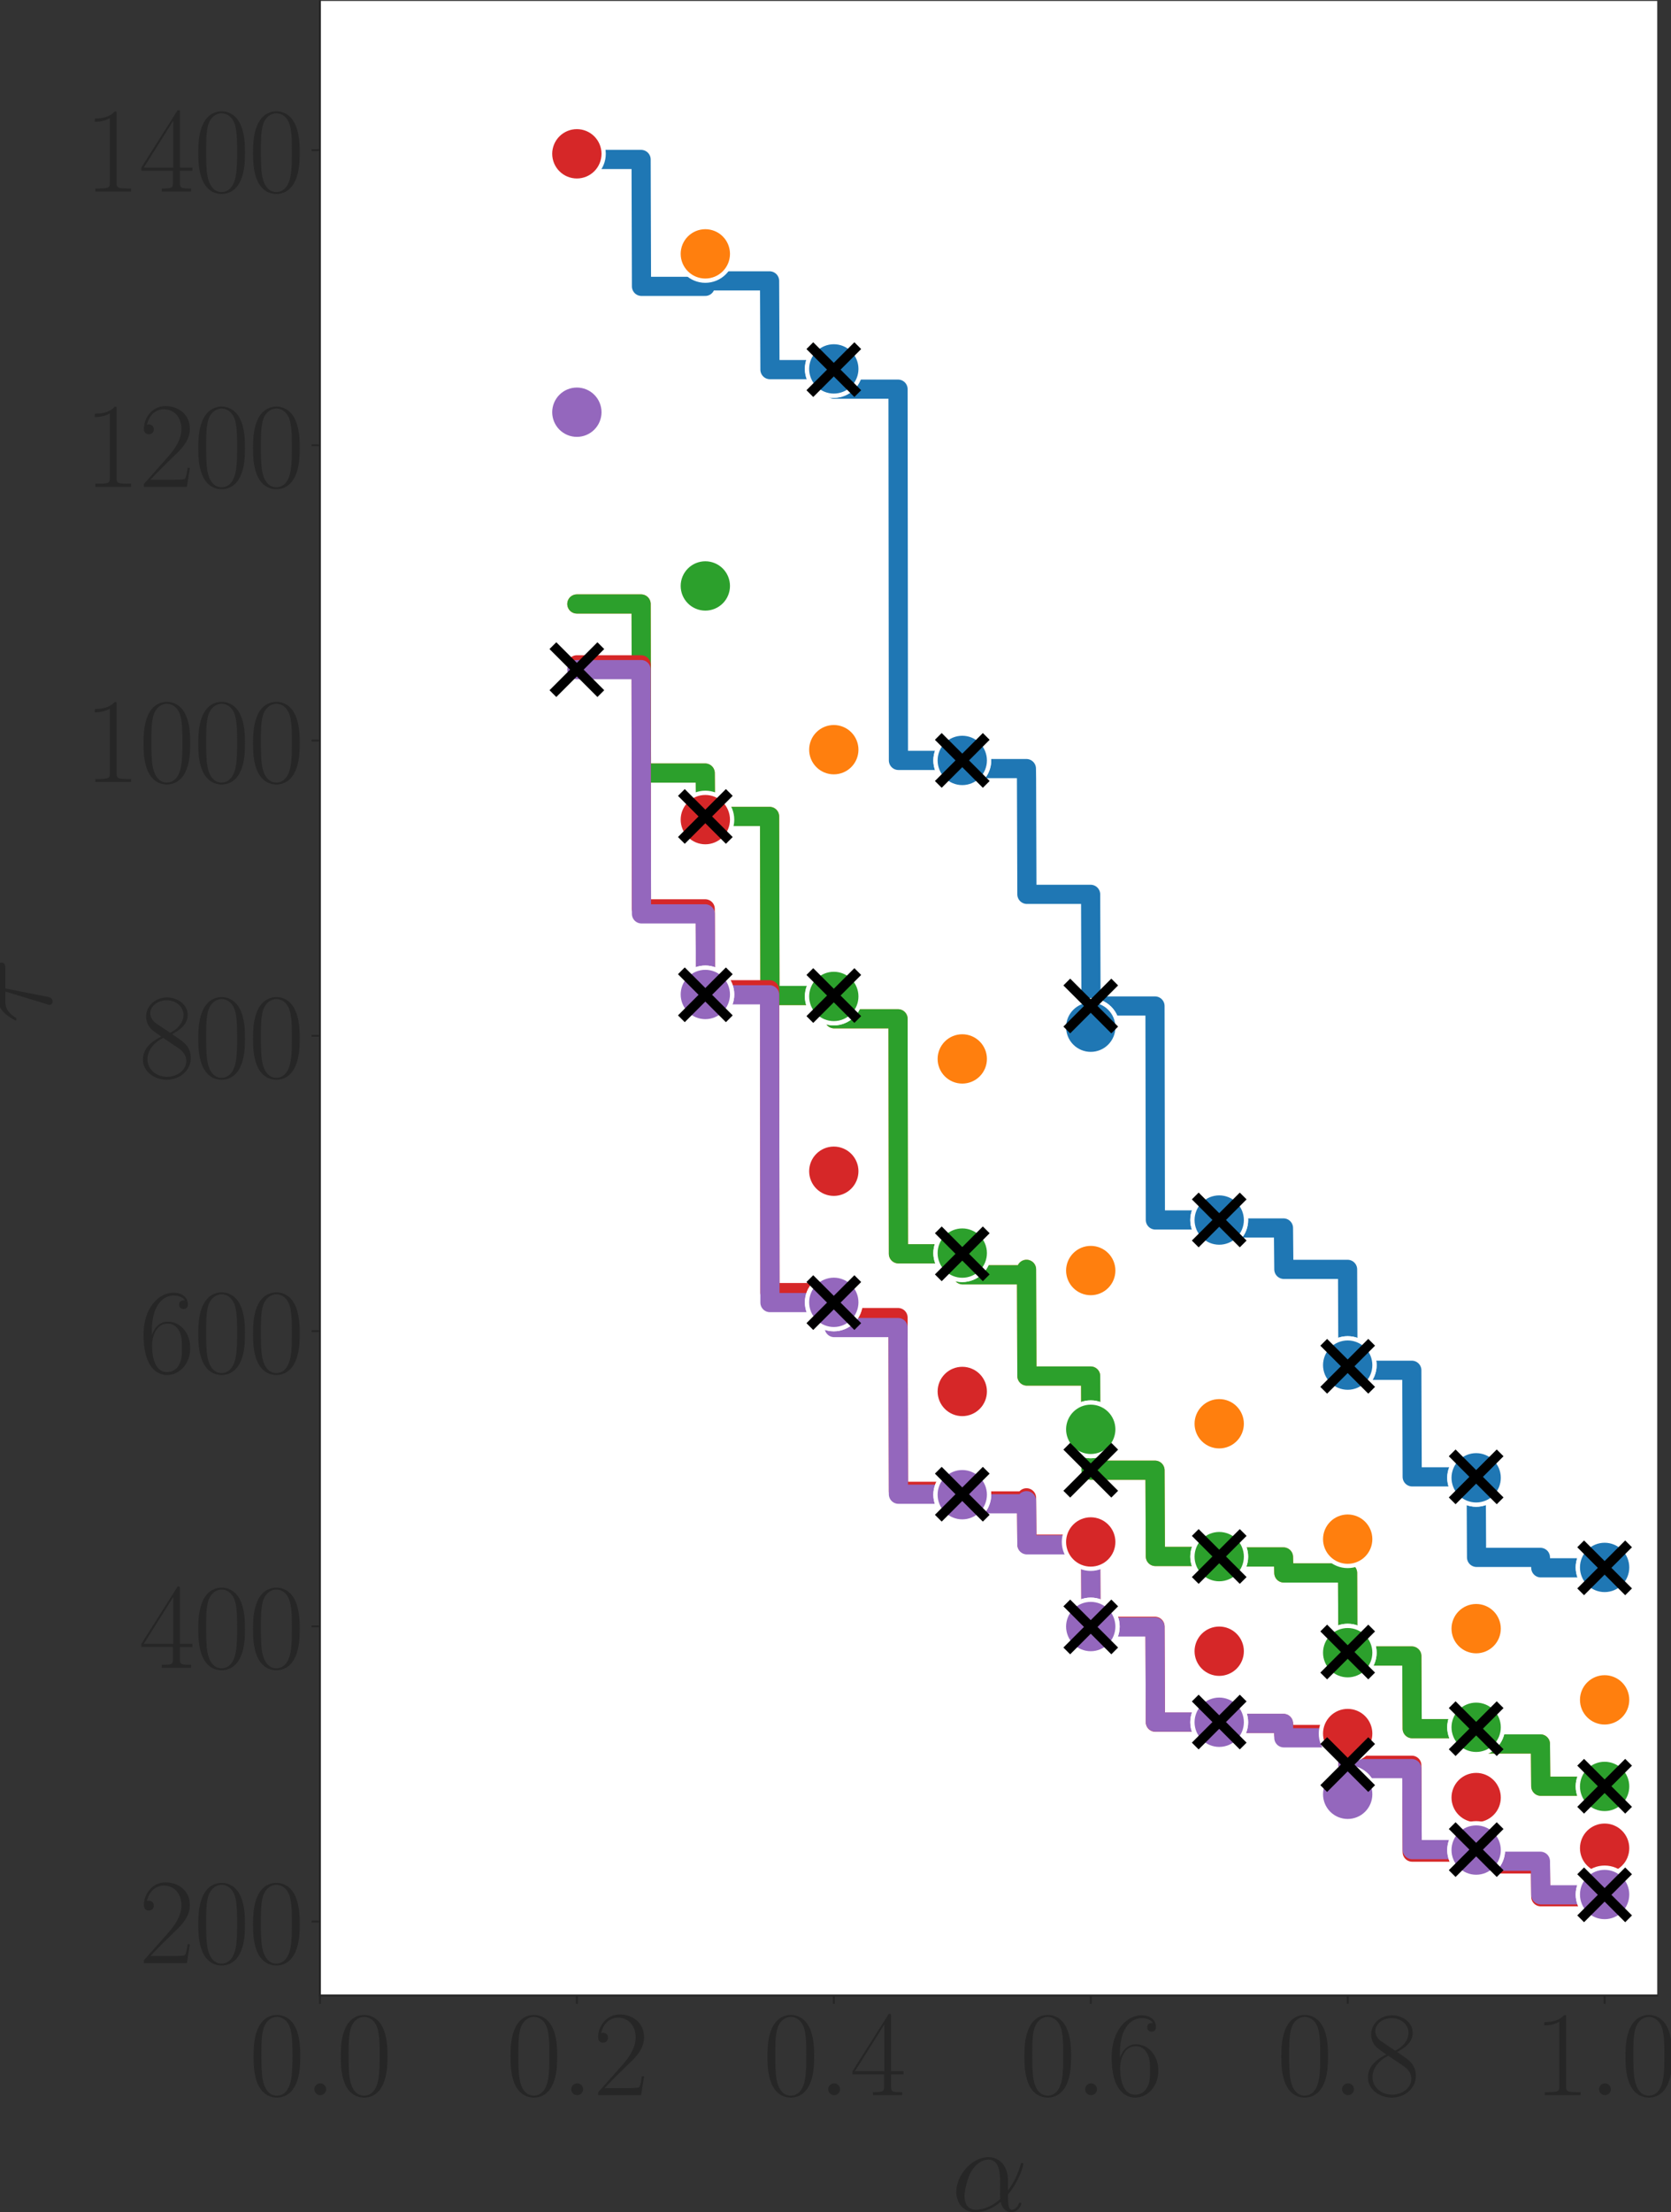 <?xml version="1.0" encoding="UTF-8" standalone="no"?>
<svg
   width="697.237pt"
   height="922.372pt"
   viewBox="0 0 697.237 922.372"
   version="1.1"
   id="svg152"
   sodipodi:docname="solution_termination_time_with_lines.svg"
   inkscape:version="1.3.2 (091e20e, 2023-11-25)"
   xmlns:inkscape="http://www.inkscape.org/namespaces/inkscape"
   xmlns:sodipodi="http://sodipodi.sourceforge.net/DTD/sodipodi-0.dtd"
   xmlns:xlink="http://www.w3.org/1999/xlink"
   xmlns="http://www.w3.org/2000/svg"
   xmlns:svg="http://www.w3.org/2000/svg"
   xmlns:rdf="http://www.w3.org/1999/02/22-rdf-syntax-ns#"
   xmlns:cc="http://creativecommons.org/ns#"
   xmlns:dc="http://purl.org/dc/elements/1.1/">
  <rect x="0" y="0" width="697.237" height="922.372" fill="#333333" stroke="none"/>
  <sodipodi:namedview
     id="namedview152"
     pagecolor="#ffffff"
     bordercolor="#000000"
     borderopacity="0.25"
     inkscape:showpageshadow="2"
     inkscape:pageopacity="0.0"
     inkscape:pagecheckerboard="0"
     inkscape:deskcolor="#d1d1d1"
     inkscape:document-units="pt"
     inkscape:zoom="0.2813134"
     inkscape:cx="286.15772"
     inkscape:cy="623.85937"
     inkscape:window-width="1312"
     inkscape:window-height="626"
     inkscape:window-x="0"
     inkscape:window-y="25"
     inkscape:window-maximized="0"
     inkscape:current-layer="svg152" />
  <defs
     id="defs1">
    <style
       type="text/css"
       id="style1">*{stroke-linejoin: round; stroke-linecap: butt}</style>
  </defs>
  <g
     id="figure_1"
     transform="translate(43.49,-129.2)">
    <g
       id="axes_1">
      <g
         id="patch_2">
        <path
           d="M 90,961.2 H 648 V 129.6 H 90 Z"
           style="fill:#ffffff"
           id="path2" />
      </g>
      <g
         id="matplotlib.axis_1">
        <g
           id="xtick_1">
          <g
             id="line2d_1">
            <defs
               id="defs2">
              <path
                 id="m8dcde18ff1"
                 d="M 0,0 V 3.5"
                 style="stroke:#262626;stroke-width:0.8" />
            </defs>
            <g
               id="g2">
              <use
                 xlink:href="#m8dcde18ff1"
                 x="90"
                 y="961.2"
                 style="fill:#262626;stroke:#262626;stroke-width:0.8"
                 id="use2" />
            </g>
          </g>
          <g
             id="text_1">
            <!-- $\mathdefault{0.0}$ -->
            <g
               style="fill:#262626"
               transform="matrix(0.5,0,0,-0.5,60.38,1002.793)"
               id="g5">
              <defs
                 id="defs3">
                <path
                   id="CMR17-30"
                   d="m 2688,2025 c 0,391 -6,1055 -275,1566 -237,448 -615,607 -947,607 -308,0 -698,-140 -941,-601 C 269,3118 243,2524 243,2025 c 0,-364 7,-919 205,-1406 275,-658 768,-747 1018,-747 294,0 742,121 1004,728 192,442 218,959 218,1425 z M 1466,-26 c -410,0 -653,351 -743,838 -70,376 -70,926 -70,1284 0,492 0,901 83,1291 122,542 480,709 730,709 262,0 601,-173 723,-696 83,-364 89,-793 89,-1304 0,-416 0,-927 -76,-1304 C 2067,95 1690,-26 1466,-26 Z"
                   transform="scale(0.016)" />
                <path
                   id="CMMI12-3a"
                   d="M 1178,307 C 1178,492 1024,619 870,619 685,619 557,466 557,313 557,128 710,0 864,0 c 186,0 314,153 314,307 z"
                   transform="scale(0.016)" />
              </defs>
              <use
                 xlink:href="#CMR17-30"
                 transform="scale(0.996)"
                 id="use3" />
              <use
                 xlink:href="#CMMI12-3a"
                 transform="matrix(0.996,0,0,0.996,45.69,0)"
                 id="use4" />
              <use
                 xlink:href="#CMR17-30"
                 transform="matrix(0.996,0,0,0.996,72.788,0)"
                 id="use5" />
            </g>
          </g>
        </g>
        <g
           id="xtick_2">
          <g
             id="line2d_2">
            <g
               id="g6">
              <use
                 xlink:href="#m8dcde18ff1"
                 x="197.21"
                 y="961.2"
                 style="fill:#262626;stroke:#262626;stroke-width:0.8"
                 id="use6" />
            </g>
          </g>
          <g
             id="text_2">
            <!-- $\mathdefault{0.2}$ -->
            <g
               style="fill:#262626"
               transform="matrix(0.5,0,0,-0.5,167.591,1002.793)"
               id="g9">
              <defs
                 id="defs6">
                <path
                   id="CMR17-32"
                   d="M 2669,989 H 2554 C 2490,536 2438,459 2413,420 2381,369 1920,369 1830,369 H 602 c 230,250 678,703 1222,1228 390,370 845,805 845,1438 0,755 -602,1189 -1274,1189 -704,0 -1133,-620 -1133,-1194 0,-250 186,-282 263,-282 64,0 256,39 256,262 0,197 -167,254 -256,254 -39,0 -77,-6 -103,-19 122,545 493,813 884,813 556,0 921,-441 921,-1023 0,-556 -326,-1035 -691,-1451 L 262,146 V 0 h 2253 z"
                   transform="scale(0.016)" />
              </defs>
              <use
                 xlink:href="#CMR17-30"
                 transform="scale(0.996)"
                 id="use7" />
              <use
                 xlink:href="#CMMI12-3a"
                 transform="matrix(0.996,0,0,0.996,45.69,0)"
                 id="use8" />
              <use
                 xlink:href="#CMR17-32"
                 transform="matrix(0.996,0,0,0.996,72.788,0)"
                 id="use9" />
            </g>
          </g>
        </g>
        <g
           id="xtick_3">
          <g
             id="line2d_3">
            <g
               id="g10">
              <use
                 xlink:href="#m8dcde18ff1"
                 x="304.421"
                 y="961.2"
                 style="fill:#262626;stroke:#262626;stroke-width:0.8"
                 id="use10" />
            </g>
          </g>
          <g
             id="text_3">
            <!-- $\mathdefault{0.4}$ -->
            <g
               style="fill:#262626"
               transform="matrix(0.5,0,0,-0.5,274.801,1002.793)"
               id="g13">
              <defs
                 id="defs10">
                <path
                   id="CMR17-34"
                   d="m 2150,4122 c 0,134 -6,134 -121,134 L 128,1254 V 1088 H 1779 V 457 c 0,-233 -13,-297 -461,-297 H 1197 V 0 c 205,0 550,0 768,0 217,0 563,0 768,0 v 160 h -122 c -448,0 -461,64 -461,297 v 631 h 653 v 166 H 2150 Z M 1798,3703 V 1254 H 256 Z"
                   transform="scale(0.016)" />
              </defs>
              <use
                 xlink:href="#CMR17-30"
                 transform="scale(0.996)"
                 id="use11" />
              <use
                 xlink:href="#CMMI12-3a"
                 transform="matrix(0.996,0,0,0.996,45.69,0)"
                 id="use12" />
              <use
                 xlink:href="#CMR17-34"
                 transform="matrix(0.996,0,0,0.996,72.788,0)"
                 id="use13" />
            </g>
          </g>
        </g>
        <g
           id="xtick_4">
          <g
             id="line2d_4">
            <g
               id="g14">
              <use
                 xlink:href="#m8dcde18ff1"
                 x="411.631"
                 y="961.2"
                 style="fill:#262626;stroke:#262626;stroke-width:0.8"
                 id="use14" />
            </g>
          </g>
          <g
             id="text_4">
            <!-- $\mathdefault{0.6}$ -->
            <g
               style="fill:#262626"
               transform="matrix(0.5,0,0,-0.5,382.011,1002.793)"
               id="g17">
              <defs
                 id="defs14">
                <path
                   id="CMR17-36"
                   d="m 678,2176 c 0,1514 717,1856 1133,1856 135,0 461,-23 589,-256 -102,0 -294,0 -294,-223 0,-172 140,-230 230,-230 58,0 230,25 230,237 0,394 -320,619 -761,619 -762,0 -1562,-789 -1562,-2195 0,-1731 723,-2112 1235,-2112 621,0 1210,555 1210,1411 0,798 -518,1379 -1171,1379 -391,0 -679,-255 -839,-702 z M 1478,25 c -787,0 -787,1175 -787,1411 0,460 218,1124 813,1124 109,0 422,0 634,-440 115,-250 115,-511 115,-831 0,-345 0,-599 -135,-855 C 1978,171 1773,25 1478,25 Z"
                   transform="scale(0.016)" />
              </defs>
              <use
                 xlink:href="#CMR17-30"
                 transform="scale(0.996)"
                 id="use15" />
              <use
                 xlink:href="#CMMI12-3a"
                 transform="matrix(0.996,0,0,0.996,45.69,0)"
                 id="use16" />
              <use
                 xlink:href="#CMR17-36"
                 transform="matrix(0.996,0,0,0.996,72.788,0)"
                 id="use17" />
            </g>
          </g>
        </g>
        <g
           id="xtick_5">
          <g
             id="line2d_5">
            <g
               id="g18">
              <use
                 xlink:href="#m8dcde18ff1"
                 x="518.841"
                 y="961.2"
                 style="fill:#262626;stroke:#262626;stroke-width:0.8"
                 id="use18" />
            </g>
          </g>
          <g
             id="text_5">
            <!-- $\mathdefault{0.8}$ -->
            <g
               style="fill:#262626"
               transform="matrix(0.5,0,0,-0.5,489.222,1002.793)"
               id="g21">
              <defs
                 id="defs18">
                <path
                   id="CMR17-38"
                   d="m 1741,2264 c 403,203 813,509 813,999 0,578 -564,916 -1082,916 -582,0 -1094,-420 -1094,-999 0,-159 38,-433 288,-675 64,-63 332,-254 505,-375 C 883,1983 211,1634 211,934 211,279 838,-128 1459,-128 c 685,0 1261,490 1261,1138 0,580 -390,847 -646,1019 z m -839,558 c -51,32 -307,229 -307,529 0,388 403,681 864,681 506,0 877,-356 877,-770 0,-593 -666,-931 -698,-931 -6,0 -12,0 -64,39 z M 2080,1519 c 96,-70 403,-279 403,-668 C 2483,381 2010,25 1472,25 890,25 448,438 448,940 c 0,503 390,922 832,1120 z"
                   transform="scale(0.016)" />
              </defs>
              <use
                 xlink:href="#CMR17-30"
                 transform="scale(0.996)"
                 id="use19" />
              <use
                 xlink:href="#CMMI12-3a"
                 transform="matrix(0.996,0,0,0.996,45.69,0)"
                 id="use20" />
              <use
                 xlink:href="#CMR17-38"
                 transform="matrix(0.996,0,0,0.996,72.788,0)"
                 id="use21" />
            </g>
          </g>
        </g>
        <g
           id="xtick_6">
          <g
             id="line2d_6">
            <g
               id="g22">
              <use
                 xlink:href="#m8dcde18ff1"
                 x="626.051"
                 y="961.2"
                 style="fill:#262626;stroke:#262626;stroke-width:0.8"
                 id="use22" />
            </g>
          </g>
          <g
             id="text_6">
            <!-- $\mathdefault{1.0}$ -->
            <g
               style="fill:#262626"
               transform="matrix(0.5,0,0,-0.5,596.432,1002.793)"
               id="g25">
              <defs
                 id="defs22">
                <path
                   id="CMR17-31"
                   d="m 1702,4058 c 0,134 -6,134 -96,134 -249,-276 -627,-365 -985,-365 -19,0 -51,0 -58,-19 -6,-13 -6,-26 -6,-160 198,0 531,38 787,191 V 461 C 1344,236 1331,160 781,160 H 589 V 0 c 307,0 627,0 934,0 307,0 627,0 935,0 v 160 h -192 c -551,0 -564,70 -564,298 z"
                   transform="scale(0.016)" />
              </defs>
              <use
                 xlink:href="#CMR17-31"
                 transform="scale(0.996)"
                 id="use23" />
              <use
                 xlink:href="#CMMI12-3a"
                 transform="matrix(0.996,0,0,0.996,45.69,0)"
                 id="use24" />
              <use
                 xlink:href="#CMR17-30"
                 transform="matrix(0.996,0,0,0.996,72.788,0)"
                 id="use25" />
            </g>
          </g>
        </g>
        <g
           id="text_7">
          <!-- $\alpha$ -->
          <g
             style="fill:#262626"
             transform="matrix(0.5,0,0,-0.5,353.488,1051.074)"
             id="g26">
            <defs
               id="defs25">
              <path
                 id="CMMI12-b"
                 d="m 2963,1616 c 0,619 -352,1199 -1030,1199 C 1094,2815 256,1902 256,996 256,441 602,-64 1254,-64 c 397,0 871,153 1325,536 90,-357 288,-536 563,-536 346,0 519,358 519,441 0,57 -45,57 -64,57 -51,0 -58,-19 -77,-70 -58,-160 -205,-300 -358,-300 -199,0 -199,408 -199,798 653,779 807,1584 807,1590 0,58 -52,58 -71,58 -57,0 -64,-19 -89,-134 -84,-281 -250,-779 -647,-1303 z M 2560,626 C 1997,121 1491,64 1267,64 813,64 685,466 685,766 c 0,274 141,926 339,1278 262,447 621,644 909,644 621,0 621,-811 621,-1347 0,-159 -7,-325 -7,-485 0,-128 7,-160 13,-230 z"
                 transform="scale(0.016)" />
            </defs>
            <use
               xlink:href="#CMMI12-b"
               transform="scale(0.996)"
               id="use26" />
          </g>
        </g>
      </g>
      <g
         id="matplotlib.axis_2">
        <g
           id="ytick_1">
          <g
             id="line2d_7">
            <defs
               id="defs26">
              <path
                 id="m5e21b11977"
                 d="M 0,0 H -3.5"
                 style="stroke:#262626;stroke-width:0.8" />
            </defs>
            <g
               id="g27">
              <use
                 xlink:href="#m5e21b11977"
                 x="90"
                 y="930.423"
                 style="fill:#262626;stroke:#262626;stroke-width:0.8"
                 id="use27" />
            </g>
          </g>
          <g
             id="text_8">
            <!-- $\mathdefault{200}$ -->
            <g
               style="fill:#262626"
               transform="matrix(0.5,0,0,-0.5,14.464,947.719)"
               id="g30">
              <use
                 xlink:href="#CMR17-32"
                 transform="scale(0.996)"
                 id="use28" />
              <use
                 xlink:href="#CMR17-30"
                 transform="matrix(0.996,0,0,0.996,45.69,0)"
                 id="use29" />
              <use
                 xlink:href="#CMR17-30"
                 transform="matrix(0.996,0,0,0.996,91.381,0)"
                 id="use30" />
            </g>
          </g>
        </g>
        <g
           id="ytick_2">
          <g
             id="line2d_8">
            <g
               id="g31">
              <use
                 xlink:href="#m5e21b11977"
                 x="90"
                 y="807.314"
                 style="fill:#262626;stroke:#262626;stroke-width:0.8"
                 id="use31" />
            </g>
          </g>
          <g
             id="text_9">
            <!-- $\mathdefault{400}$ -->
            <g
               style="fill:#262626"
               transform="matrix(0.5,0,0,-0.5,14.464,824.61)"
               id="g34">
              <use
                 xlink:href="#CMR17-34"
                 transform="scale(0.996)"
                 id="use32" />
              <use
                 xlink:href="#CMR17-30"
                 transform="matrix(0.996,0,0,0.996,45.69,0)"
                 id="use33" />
              <use
                 xlink:href="#CMR17-30"
                 transform="matrix(0.996,0,0,0.996,91.381,0)"
                 id="use34" />
            </g>
          </g>
        </g>
        <g
           id="ytick_3">
          <g
             id="line2d_9">
            <g
               id="g35">
              <use
                 xlink:href="#m5e21b11977"
                 x="90"
                 y="684.205"
                 style="fill:#262626;stroke:#262626;stroke-width:0.8"
                 id="use35" />
            </g>
          </g>
          <g
             id="text_10">
            <!-- $\mathdefault{600}$ -->
            <g
               style="fill:#262626"
               transform="matrix(0.5,0,0,-0.5,14.464,701.501)"
               id="g38">
              <use
                 xlink:href="#CMR17-36"
                 transform="scale(0.996)"
                 id="use36" />
              <use
                 xlink:href="#CMR17-30"
                 transform="matrix(0.996,0,0,0.996,45.69,0)"
                 id="use37" />
              <use
                 xlink:href="#CMR17-30"
                 transform="matrix(0.996,0,0,0.996,91.381,0)"
                 id="use38" />
            </g>
          </g>
        </g>
        <g
           id="ytick_4">
          <g
             id="line2d_10">
            <g
               id="g39">
              <use
                 xlink:href="#m5e21b11977"
                 x="90"
                 y="561.096"
                 style="fill:#262626;stroke:#262626;stroke-width:0.8"
                 id="use39" />
            </g>
          </g>
          <g
             id="text_11">
            <!-- $\mathdefault{800}$ -->
            <g
               style="fill:#262626"
               transform="matrix(0.5,0,0,-0.5,14.464,578.393)"
               id="g42">
              <use
                 xlink:href="#CMR17-38"
                 transform="scale(0.996)"
                 id="use40" />
              <use
                 xlink:href="#CMR17-30"
                 transform="matrix(0.996,0,0,0.996,45.69,0)"
                 id="use41" />
              <use
                 xlink:href="#CMR17-30"
                 transform="matrix(0.996,0,0,0.996,91.381,0)"
                 id="use42" />
            </g>
          </g>
        </g>
        <g
           id="ytick_5">
          <g
             id="line2d_11">
            <g
               id="g43">
              <use
                 xlink:href="#m5e21b11977"
                 x="90"
                 y="437.988"
                 style="fill:#262626;stroke:#262626;stroke-width:0.8"
                 id="use43" />
            </g>
          </g>
          <g
             id="text_12">
            <!-- $\mathdefault{1000}$ -->
            <g
               style="fill:#262626"
               transform="matrix(0.5,0,0,-0.5,-8.381,455.284)"
               id="g47">
              <use
                 xlink:href="#CMR17-31"
                 transform="scale(0.996)"
                 id="use44" />
              <use
                 xlink:href="#CMR17-30"
                 transform="matrix(0.996,0,0,0.996,45.69,0)"
                 id="use45" />
              <use
                 xlink:href="#CMR17-30"
                 transform="matrix(0.996,0,0,0.996,91.381,0)"
                 id="use46" />
              <use
                 xlink:href="#CMR17-30"
                 transform="matrix(0.996,0,0,0.996,137.071,0)"
                 id="use47" />
            </g>
          </g>
        </g>
        <g
           id="ytick_6">
          <g
             id="line2d_12">
            <g
               id="g48">
              <use
                 xlink:href="#m5e21b11977"
                 x="90"
                 y="314.879"
                 style="fill:#262626;stroke:#262626;stroke-width:0.8"
                 id="use48" />
            </g>
          </g>
          <g
             id="text_13">
            <!-- $\mathdefault{1200}$ -->
            <g
               style="fill:#262626"
               transform="matrix(0.5,0,0,-0.5,-8.381,332.175)"
               id="g52">
              <use
                 xlink:href="#CMR17-31"
                 transform="scale(0.996)"
                 id="use49" />
              <use
                 xlink:href="#CMR17-32"
                 transform="matrix(0.996,0,0,0.996,45.69,0)"
                 id="use50" />
              <use
                 xlink:href="#CMR17-30"
                 transform="matrix(0.996,0,0,0.996,91.381,0)"
                 id="use51" />
              <use
                 xlink:href="#CMR17-30"
                 transform="matrix(0.996,0,0,0.996,137.071,0)"
                 id="use52" />
            </g>
          </g>
        </g>
        <g
           id="ytick_7">
          <g
             id="line2d_13">
            <g
               id="g53">
              <use
                 xlink:href="#m5e21b11977"
                 x="90"
                 y="191.77"
                 style="fill:#262626;stroke:#262626;stroke-width:0.8"
                 id="use53" />
            </g>
          </g>
          <g
             id="text_14">
            <!-- $\mathdefault{1400}$ -->
            <g
               style="fill:#262626"
               transform="matrix(0.5,0,0,-0.5,-8.381,209.066)"
               id="g57">
              <use
                 xlink:href="#CMR17-31"
                 transform="scale(0.996)"
                 id="use54" />
              <use
                 xlink:href="#CMR17-34"
                 transform="matrix(0.996,0,0,0.996,45.69,0)"
                 id="use55" />
              <use
                 xlink:href="#CMR17-30"
                 transform="matrix(0.996,0,0,0.996,91.381,0)"
                 id="use56" />
              <use
                 xlink:href="#CMR17-30"
                 transform="matrix(0.996,0,0,0.996,137.071,0)"
                 id="use57" />
            </g>
          </g>
        </g>
        <g
           id="text_15">
          <!-- $\tau$ -->
          <g
             style="fill:#262626"
             transform="matrix(0,-0.5,-0.5,0,-22.07,555.991)"
             id="g58">
            <defs
               id="defs57">
              <path
                 id="CMMI12-1c"
                 d="m 1837,2408 h 1062 c 83,0 295,0 295,204 0,140 -122,140 -237,140 H 1197 c -147,0 -365,0 -659,-312 -167,-185 -372,-523 -372,-561 0,-38 32,-51 71,-51 45,0 51,19 83,57 333,523 666,523 826,523 h 531 L 1011,223 C 979,127 979,114 979,95 c 0,-70 45,-159 173,-159 198,0 230,172 250,267 z"
                 transform="scale(0.016)" />
            </defs>
            <use
               xlink:href="#CMMI12-1c"
               transform="scale(0.996)"
               id="use58" />
          </g>
        </g>
      </g>
      <g
         id="line2d_14">
        <path
           d="m 197.21,195.693 h 26.803 l 0.161,52.906 h 26.588 l 0.161,-2.283 h 26.695 l 0.161,37.004 h 26.642 l 0.161,8.141 h 26.642 l 0.161,154.796 h 26.642 l 0.161,3.412 h 26.588 l 0.054,4.215 0.161,48.222 h 26.588 l 0.161,46.553 h 26.695 l 0.161,89.212 h 26.642 l 0.161,3.34 h 26.642 l 0.161,17.256 h 26.588 l 0.161,42.075 h 26.642 l 0.161,44.439 h 26.695 l 0.161,33.578 h 26.642 l 0.161,4.359 h 27.124 v 0"
           clip-path="url(#pd6b337e61b)"
           style="fill:none;stroke:#1f77b4;stroke-width:8;stroke-linecap:round"
           id="path58" />
      </g>
      <g
         id="line2d_15">
        <path
           d="m 197.21,381.032 h 26.803 l 0.161,70.501 h 26.588 l 0.161,18.085 h 26.695 l 0.161,74.675 h 26.642 l 0.161,9.704 h 26.642 l 0.161,97.995 h 26.642 l 0.161,8.747 h 26.588 l 0.054,-2.281 0.161,44.486 h 26.588 l 0.161,39.268 h 26.695 l 0.161,35.971 h 26.642 l 0.161,0.204 h 26.642 l 0.161,6.673 h 26.588 l 0.161,34.62 h 26.642 l 0.161,30.294 h 26.695 l 0.161,6.377 h 26.642 l 0.161,17.632 h 27.124 v 0"
           clip-path="url(#pd6b337e61b)"
           style="fill:none;stroke:#ff7f0e;stroke-width:8;stroke-linecap:round"
           id="path59" />
      </g>
      <g
         id="line2d_16">
        <path
           d="m 197.21,381.032 h 26.803 l 0.161,70.501 h 26.588 l 0.161,18.085 h 26.695 l 0.161,74.675 h 26.642 l 0.161,9.704 h 26.642 l 0.161,97.995 h 26.642 l 0.161,8.747 h 26.588 l 0.054,-2.281 0.161,44.486 h 26.588 l 0.161,39.268 h 26.695 l 0.161,35.971 h 26.642 l 0.161,0.204 h 26.642 l 0.161,6.673 h 26.588 l 0.161,34.62 h 26.642 l 0.161,30.294 h 26.695 l 0.161,6.377 h 26.642 l 0.161,17.632 h 27.124 v 0"
           clip-path="url(#pd6b337e61b)"
           style="fill:none;stroke:#2ca02c;stroke-width:8;stroke-linecap:round"
           id="path60" />
      </g>
      <g
         id="line2d_17">
        <path
           d="m 197.21,406.401 h 26.803 l 0.161,101.748 h 26.588 l 0.161,33.744 h 26.695 l 0.161,126.266 h 26.642 l 0.161,10.409 h 26.642 l 0.161,72.465 h 26.642 l 0.161,3.987 h 26.588 l 0.054,-1.292 0.161,19.337 h 26.588 l 0.161,34.239 h 26.695 l 0.161,39.97 h 26.642 l 0.161,0.556 h 26.642 l 0.161,4.566 h 26.588 l 0.161,12.842 h 26.642 l 0.161,36.212 h 26.695 l 0.161,4.908 h 26.642 l 0.161,13.701 h 27.124 v 0"
           clip-path="url(#pd6b337e61b)"
           style="fill:none;stroke:#d62728;stroke-width:8;stroke-linecap:round"
           id="path61" />
      </g>
      <g
         id="line2d_18">
        <path
           d="m 197.21,408.408 h 26.803 l 0.161,101.837 h 26.588 l 0.161,33.744 h 26.695 l 0.161,128.337 h 26.642 l 0.161,10.409 h 26.642 l 0.161,69.49 h 26.642 l 0.161,3.987 h 26.588 l 0.054,-1.292 0.161,18.4 h 26.588 l 0.161,34.239 h 26.695 l 0.161,39.659 h 26.642 l 0.161,0.556 h 26.642 l 0.161,6.025 h 26.588 l 0.161,12.842 h 26.642 l 0.161,33.76 h 26.695 l 0.161,4.858 h 26.642 l 0.161,14.004 h 27.124 v 0"
           clip-path="url(#pd6b337e61b)"
           style="fill:none;stroke:#9467bd;stroke-width:8;stroke-linecap:round"
           id="path62" />
      </g>
      <g
         id="PathCollection_1">
        <defs
           id="defs62">
          <path
             id="C0_0_2c5daac3be"
             d="m 0,11.18 c 2.965,0 5.809,-1.178 7.906,-3.275 C 10.002,5.809 11.18,2.965 11.18,0 c 0,-2.965 -1.178,-5.809 -3.275,-7.906 C 5.809,-10.002 2.965,-11.18 0,-11.18 c -2.965,0 -5.809,1.178 -7.906,3.275 C -10.002,-5.809 -11.18,-2.965 -11.18,0 c 0,2.965 1.178,5.809 3.275,7.906 C -5.809,10.002 -2.965,11.18 0,11.18 Z" />
        </defs>
        <g
           clip-path="url(#pd6b337e61b)"
           id="g62">
          <use
             xlink:href="#C0_0_2c5daac3be"
             x="518.841"
             y="877.342"
             style="fill:#9467bd;stroke:#ffffff;stroke-width:1.789"
             id="use62" />
        </g>
        <g
           clip-path="url(#pd6b337e61b)"
           id="g63">
          <use
             xlink:href="#C0_0_2c5daac3be"
             x="250.815"
             y="543.857"
             style="fill:#9467bd;stroke:#ffffff;stroke-width:1.789"
             id="use63" />
        </g>
        <g
           clip-path="url(#pd6b337e61b)"
           id="g64">
          <use
             xlink:href="#C0_0_2c5daac3be"
             x="572.446"
             y="745.381"
             style="fill:#1f77b4;stroke:#ffffff;stroke-width:1.789"
             id="use64" />
        </g>
        <g
           clip-path="url(#pd6b337e61b)"
           id="g65">
          <use
             xlink:href="#C0_0_2c5daac3be"
             x="572.446"
             y="849.404"
             style="fill:#2ca02c;stroke:#ffffff;stroke-width:1.789"
             id="use65" />
        </g>
        <g
           clip-path="url(#pd6b337e61b)"
           id="g66">
          <use
             xlink:href="#C0_0_2c5daac3be"
             x="250.815"
             y="373.514"
             style="fill:#2ca02c;stroke:#ffffff;stroke-width:1.789"
             id="use66" />
        </g>
        <g
           clip-path="url(#pd6b337e61b)"
           id="g67">
          <use
             xlink:href="#C0_0_2c5daac3be"
             x="518.841"
             y="818.3"
             style="fill:#2ca02c;stroke:#ffffff;stroke-width:1.789"
             id="use67" />
        </g>
        <g
           clip-path="url(#pd6b337e61b)"
           id="g68">
          <use
             xlink:href="#C0_0_2c5daac3be"
             x="518.841"
             y="698.394"
             style="fill:#1f77b4;stroke:#ffffff;stroke-width:1.789"
             id="use68" />
        </g>
        <g
           clip-path="url(#pd6b337e61b)"
           id="g69">
          <use
             xlink:href="#C0_0_2c5daac3be"
             x="197.21"
             y="301.074"
             style="fill:#9467bd;stroke:#ffffff;stroke-width:1.789"
             id="use69" />
        </g>
        <g
           clip-path="url(#pd6b337e61b)"
           id="g70">
          <use
             xlink:href="#C0_0_2c5daac3be"
             x="572.446"
             y="900.597"
             style="fill:#9467bd;stroke:#ffffff;stroke-width:1.789"
             id="use70" />
        </g>
        <g
           clip-path="url(#pd6b337e61b)"
           id="g71">
          <use
             xlink:href="#C0_0_2c5daac3be"
             x="626.051"
             y="919.127"
             style="fill:#9467bd;stroke:#ffffff;stroke-width:1.789"
             id="use71" />
        </g>
        <g
           clip-path="url(#pd6b337e61b)"
           id="g72">
          <use
             xlink:href="#C0_0_2c5daac3be"
             x="626.051"
             y="874.059"
             style="fill:#2ca02c;stroke:#ffffff;stroke-width:1.789"
             id="use72" />
        </g>
        <g
           clip-path="url(#pd6b337e61b)"
           id="g73">
          <use
             xlink:href="#C0_0_2c5daac3be"
             x="626.051"
             y="782.745"
             style="fill:#1f77b4;stroke:#ffffff;stroke-width:1.789"
             id="use73" />
        </g>
        <g
           clip-path="url(#pd6b337e61b)"
           id="g74">
          <use
             xlink:href="#C0_0_2c5daac3be"
             x="304.421"
             y="544.67"
             style="fill:#2ca02c;stroke:#ffffff;stroke-width:1.789"
             id="use74" />
        </g>
        <g
           clip-path="url(#pd6b337e61b)"
           id="g75">
          <use
             xlink:href="#C0_0_2c5daac3be"
             x="304.421"
             y="283.019"
             style="fill:#1f77b4;stroke:#ffffff;stroke-width:1.789"
             id="use75" />
        </g>
        <g
           clip-path="url(#pd6b337e61b)"
           id="g76">
          <use
             xlink:href="#C0_0_2c5daac3be"
             x="358.026"
             y="752.421"
             style="fill:#9467bd;stroke:#ffffff;stroke-width:1.789"
             id="use76" />
        </g>
        <g
           clip-path="url(#pd6b337e61b)"
           id="g77">
          <use
             xlink:href="#C0_0_2c5daac3be"
             x="304.421"
             y="672.215"
             style="fill:#9467bd;stroke:#ffffff;stroke-width:1.789"
             id="use77" />
        </g>
        <g
           clip-path="url(#pd6b337e61b)"
           id="g78">
          <use
             xlink:href="#C0_0_2c5daac3be"
             x="358.026"
             y="446.266"
             style="fill:#1f77b4;stroke:#ffffff;stroke-width:1.789"
             id="use78" />
        </g>
        <g
           clip-path="url(#pd6b337e61b)"
           id="g79">
          <use
             xlink:href="#C0_0_2c5daac3be"
             x="358.026"
             y="651.686"
             style="fill:#2ca02c;stroke:#ffffff;stroke-width:1.789"
             id="use79" />
        </g>
        <g
           clip-path="url(#pd6b337e61b)"
           id="g80">
          <use
             xlink:href="#C0_0_2c5daac3be"
             x="465.236"
             y="637.906"
             style="fill:#1f77b4;stroke:#ffffff;stroke-width:1.789"
             id="use80" />
        </g>
        <g
           clip-path="url(#pd6b337e61b)"
           id="g81">
          <use
             xlink:href="#C0_0_2c5daac3be"
             x="465.236"
             y="778.248"
             style="fill:#2ca02c;stroke:#ffffff;stroke-width:1.789"
             id="use81" />
        </g>
        <g
           clip-path="url(#pd6b337e61b)"
           id="g82">
          <use
             xlink:href="#C0_0_2c5daac3be"
             x="411.631"
             y="807.398"
             style="fill:#9467bd;stroke:#ffffff;stroke-width:1.789"
             id="use82" />
        </g>
        <g
           clip-path="url(#pd6b337e61b)"
           id="g83">
          <use
             xlink:href="#C0_0_2c5daac3be"
             x="465.236"
             y="847.299"
             style="fill:#9467bd;stroke:#ffffff;stroke-width:1.789"
             id="use83" />
        </g>
        <g
           clip-path="url(#pd6b337e61b)"
           id="g84">
          <use
             xlink:href="#C0_0_2c5daac3be"
             x="411.631"
             y="725.165"
             style="fill:#2ca02c;stroke:#ffffff;stroke-width:1.789"
             id="use84" />
        </g>
        <g
           clip-path="url(#pd6b337e61b)"
           id="g85">
          <use
             xlink:href="#C0_0_2c5daac3be"
             x="411.631"
             y="557.496"
             style="fill:#1f77b4;stroke:#ffffff;stroke-width:1.789"
             id="use85" />
        </g>
        <g
           clip-path="url(#pd6b337e61b)"
           id="g86">
          <use
             xlink:href="#C0_0_2c5daac3be"
             x="358.026"
             y="570.724"
             style="fill:#ff7f0e;stroke:#ffffff;stroke-width:1.789"
             id="use86" />
        </g>
        <g
           clip-path="url(#pd6b337e61b)"
           id="g87">
          <use
             xlink:href="#C0_0_2c5daac3be"
             x="572.446"
             y="808.277"
             style="fill:#ff7f0e;stroke:#ffffff;stroke-width:1.789"
             id="use87" />
        </g>
        <g
           clip-path="url(#pd6b337e61b)"
           id="g88">
          <use
             xlink:href="#C0_0_2c5daac3be"
             x="250.815"
             y="470.95"
             style="fill:#d62728;stroke:#ffffff;stroke-width:1.789"
             id="use88" />
        </g>
        <g
           clip-path="url(#pd6b337e61b)"
           id="g89">
          <use
             xlink:href="#C0_0_2c5daac3be"
             x="465.236"
             y="817.685"
             style="fill:#d62728;stroke:#ffffff;stroke-width:1.789"
             id="use89" />
        </g>
        <g
           clip-path="url(#pd6b337e61b)"
           id="g90">
          <use
             xlink:href="#C0_0_2c5daac3be"
             x="626.051"
             y="837.968"
             style="fill:#ff7f0e;stroke:#ffffff;stroke-width:1.789"
             id="use90" />
        </g>
        <g
           clip-path="url(#pd6b337e61b)"
           id="g91">
          <use
             xlink:href="#C0_0_2c5daac3be"
             x="304.421"
             y="617.552"
             style="fill:#d62728;stroke:#ffffff;stroke-width:1.789"
             id="use91" />
        </g>
        <g
           clip-path="url(#pd6b337e61b)"
           id="g92">
          <use
             xlink:href="#C0_0_2c5daac3be"
             x="411.631"
             y="658.963"
             style="fill:#ff7f0e;stroke:#ffffff;stroke-width:1.789"
             id="use92" />
        </g>
        <g
           clip-path="url(#pd6b337e61b)"
           id="g93">
          <use
             xlink:href="#C0_0_2c5daac3be"
             x="518.841"
             y="852.014"
             style="fill:#d62728;stroke:#ffffff;stroke-width:1.789"
             id="use93" />
        </g>
        <g
           clip-path="url(#pd6b337e61b)"
           id="g94">
          <use
             xlink:href="#C0_0_2c5daac3be"
             x="197.21"
             y="193.332"
             style="fill:#d62728;stroke:#ffffff;stroke-width:1.789"
             id="use94" />
        </g>
        <g
           clip-path="url(#pd6b337e61b)"
           id="g95">
          <use
             xlink:href="#C0_0_2c5daac3be"
             x="518.841"
             y="770.957"
             style="fill:#ff7f0e;stroke:#ffffff;stroke-width:1.789"
             id="use95" />
        </g>
        <g
           clip-path="url(#pd6b337e61b)"
           id="g96">
          <use
             xlink:href="#C0_0_2c5daac3be"
             x="411.631"
             y="772.128"
             style="fill:#d62728;stroke:#ffffff;stroke-width:1.789"
             id="use96" />
        </g>
        <g
           clip-path="url(#pd6b337e61b)"
           id="g97">
          <use
             xlink:href="#C0_0_2c5daac3be"
             x="304.421"
             y="441.787"
             style="fill:#ff7f0e;stroke:#ffffff;stroke-width:1.789"
             id="use97" />
        </g>
        <g
           clip-path="url(#pd6b337e61b)"
           id="g98">
          <use
             xlink:href="#C0_0_2c5daac3be"
             x="465.236"
             y="722.842"
             style="fill:#ff7f0e;stroke:#ffffff;stroke-width:1.789"
             id="use98" />
        </g>
        <g
           clip-path="url(#pd6b337e61b)"
           id="g99">
          <use
             xlink:href="#C0_0_2c5daac3be"
             x="626.051"
             y="899.817"
             style="fill:#d62728;stroke:#ffffff;stroke-width:1.789"
             id="use99" />
        </g>
        <g
           clip-path="url(#pd6b337e61b)"
           id="g100">
          <use
             xlink:href="#C0_0_2c5daac3be"
             x="572.446"
             y="878.704"
             style="fill:#d62728;stroke:#ffffff;stroke-width:1.789"
             id="use100" />
        </g>
        <g
           clip-path="url(#pd6b337e61b)"
           id="g101">
          <use
             xlink:href="#C0_0_2c5daac3be"
             x="250.815"
             y="235.052"
             style="fill:#ff7f0e;stroke:#ffffff;stroke-width:1.789"
             id="use101" />
        </g>
        <g
           clip-path="url(#pd6b337e61b)"
           id="g102">
          <use
             xlink:href="#C0_0_2c5daac3be"
             x="358.026"
             y="709.377"
             style="fill:#d62728;stroke:#ffffff;stroke-width:1.789"
             id="use102" />
        </g>
      </g>
      <g
         id="patch_3">
        <path
           d="M 90,961.2 V 129.6"
           style="fill:none;stroke:#262626;stroke-width:0.8;stroke-linecap:square;stroke-linejoin:miter"
           id="path102" />
      </g>
      <g
         id="patch_5">
        <path
           d="M 90,961.2 H 648"
           style="fill:none;stroke:#262626;stroke-width:0.8;stroke-linecap:square;stroke-linejoin:miter"
           id="path104" />
      </g>
      <g
         id="PathCollection_2">
        <defs
           id="defs105">
          <path
             id="C1_0_14981c9764"
             d="m 0,11.18 c 2.965,0 5.809,-1.178 7.906,-3.275 C 10.002,5.809 11.18,2.965 11.18,0 c 0,-2.965 -1.178,-5.809 -3.275,-7.906 C 5.809,-10.002 2.965,-11.18 0,-11.18 c -2.965,0 -5.809,1.178 -7.906,3.275 C -10.002,-5.809 -11.18,-2.965 -11.18,0 c 0,2.965 1.178,5.809 3.275,7.906 C -5.809,10.002 -2.965,11.18 0,11.18 Z" />
        </defs>
        <g
           clip-path="url(#pd6b337e61b)"
           id="g105">
          <use
             xlink:href="#C1_0_14981c9764"
             x="572.446"
             y="745.381"
             style="fill:#1f77b4;stroke:#ffffff;stroke-width:1.789"
             id="use105" />
        </g>
        <g
           clip-path="url(#pd6b337e61b)"
           id="g106">
          <use
             xlink:href="#C1_0_14981c9764"
             x="518.841"
             y="698.394"
             style="fill:#1f77b4;stroke:#ffffff;stroke-width:1.789"
             id="use106" />
        </g>
        <g
           clip-path="url(#pd6b337e61b)"
           id="g107">
          <use
             xlink:href="#C1_0_14981c9764"
             x="304.421"
             y="283.019"
             style="fill:#1f77b4;stroke:#ffffff;stroke-width:1.789"
             id="use107" />
        </g>
        <g
           clip-path="url(#pd6b337e61b)"
           id="g108">
          <use
             xlink:href="#C1_0_14981c9764"
             x="626.051"
             y="782.745"
             style="fill:#1f77b4;stroke:#ffffff;stroke-width:1.789"
             id="use108" />
        </g>
        <g
           clip-path="url(#pd6b337e61b)"
           id="g109">
          <use
             xlink:href="#C1_0_14981c9764"
             x="358.026"
             y="446.266"
             style="fill:#1f77b4;stroke:#ffffff;stroke-width:1.789"
             id="use109" />
        </g>
        <g
           clip-path="url(#pd6b337e61b)"
           id="g110">
          <use
             xlink:href="#C1_0_14981c9764"
             x="465.236"
             y="637.906"
             style="fill:#1f77b4;stroke:#ffffff;stroke-width:1.789"
             id="use110" />
        </g>
        <g
           clip-path="url(#pd6b337e61b)"
           id="g111">
          <use
             xlink:href="#C1_0_14981c9764"
             x="411.631"
             y="557.496"
             style="fill:#1f77b4;stroke:#ffffff;stroke-width:1.789"
             id="use111" />
        </g>
        <g
           clip-path="url(#pd6b337e61b)"
           id="g112">
          <use
             xlink:href="#C1_0_14981c9764"
             x="250.815"
             y="373.514"
             style="fill:#2ca02c;stroke:#ffffff;stroke-width:1.789"
             id="use112" />
        </g>
        <g
           clip-path="url(#pd6b337e61b)"
           id="g113">
          <use
             xlink:href="#C1_0_14981c9764"
             x="626.051"
             y="874.059"
             style="fill:#2ca02c;stroke:#ffffff;stroke-width:1.789"
             id="use113" />
        </g>
        <g
           clip-path="url(#pd6b337e61b)"
           id="g114">
          <use
             xlink:href="#C1_0_14981c9764"
             x="304.421"
             y="544.67"
             style="fill:#2ca02c;stroke:#ffffff;stroke-width:1.789"
             id="use114" />
        </g>
        <g
           clip-path="url(#pd6b337e61b)"
           id="g115">
          <use
             xlink:href="#C1_0_14981c9764"
             x="358.026"
             y="651.686"
             style="fill:#2ca02c;stroke:#ffffff;stroke-width:1.789"
             id="use115" />
        </g>
        <g
           clip-path="url(#pd6b337e61b)"
           id="g116">
          <use
             xlink:href="#C1_0_14981c9764"
             x="465.236"
             y="778.248"
             style="fill:#2ca02c;stroke:#ffffff;stroke-width:1.789"
             id="use116" />
        </g>
        <g
           clip-path="url(#pd6b337e61b)"
           id="g117">
          <use
             xlink:href="#C1_0_14981c9764"
             x="518.841"
             y="818.3"
             style="fill:#2ca02c;stroke:#ffffff;stroke-width:1.789"
             id="use117" />
        </g>
        <g
           clip-path="url(#pd6b337e61b)"
           id="g118">
          <use
             xlink:href="#C1_0_14981c9764"
             x="572.446"
             y="849.404"
             style="fill:#2ca02c;stroke:#ffffff;stroke-width:1.789"
             id="use118" />
        </g>
        <g
           clip-path="url(#pd6b337e61b)"
           id="g119">
          <use
             xlink:href="#C1_0_14981c9764"
             x="411.631"
             y="725.165"
             style="fill:#2ca02c;stroke:#ffffff;stroke-width:1.789"
             id="use119" />
        </g>
        <g
           clip-path="url(#pd6b337e61b)"
           id="g120">
          <use
             xlink:href="#C1_0_14981c9764"
             x="197.21"
             y="301.074"
             style="fill:#9467bd;stroke:#ffffff;stroke-width:1.789"
             id="use120" />
        </g>
        <g
           clip-path="url(#pd6b337e61b)"
           id="g121">
          <use
             xlink:href="#C1_0_14981c9764"
             x="572.446"
             y="900.597"
             style="fill:#9467bd;stroke:#ffffff;stroke-width:1.789"
             id="use121" />
        </g>
        <g
           clip-path="url(#pd6b337e61b)"
           id="g122">
          <use
             xlink:href="#C1_0_14981c9764"
             x="626.051"
             y="919.127"
             style="fill:#9467bd;stroke:#ffffff;stroke-width:1.789"
             id="use122" />
        </g>
        <g
           clip-path="url(#pd6b337e61b)"
           id="g123">
          <use
             xlink:href="#C1_0_14981c9764"
             x="304.421"
             y="672.215"
             style="fill:#9467bd;stroke:#ffffff;stroke-width:1.789"
             id="use123" />
        </g>
        <g
           clip-path="url(#pd6b337e61b)"
           id="g124">
          <use
             xlink:href="#C1_0_14981c9764"
             x="358.026"
             y="752.421"
             style="fill:#9467bd;stroke:#ffffff;stroke-width:1.789"
             id="use124" />
        </g>
        <g
           clip-path="url(#pd6b337e61b)"
           id="g125">
          <use
             xlink:href="#C1_0_14981c9764"
             x="465.236"
             y="847.299"
             style="fill:#9467bd;stroke:#ffffff;stroke-width:1.789"
             id="use125" />
        </g>
        <g
           clip-path="url(#pd6b337e61b)"
           id="g126">
          <use
             xlink:href="#C1_0_14981c9764"
             x="411.631"
             y="807.398"
             style="fill:#9467bd;stroke:#ffffff;stroke-width:1.789"
             id="use126" />
        </g>
        <g
           clip-path="url(#pd6b337e61b)"
           id="g127">
          <use
             xlink:href="#C1_0_14981c9764"
             x="250.815"
             y="543.857"
             style="fill:#9467bd;stroke:#ffffff;stroke-width:1.789"
             id="use127" />
        </g>
        <g
           clip-path="url(#pd6b337e61b)"
           id="g128">
          <use
             xlink:href="#C1_0_14981c9764"
             x="518.841"
             y="877.342"
             style="fill:#9467bd;stroke:#ffffff;stroke-width:1.789"
             id="use128" />
        </g>
      </g>
      <g
         id="PathCollection_3">
        <defs
           id="defs128">
          <path
             id="m2948321b1c"
             d="m -10,10 20,-20 m -20,0 20,20"
             style="stroke:#000000;stroke-width:4" />
        </defs>
        <g
           clip-path="url(#pd6b337e61b)"
           id="g152">
          <use
             xlink:href="#m2948321b1c"
             x="518.841"
             y="864.95"
             style="stroke:#000000;stroke-width:4"
             id="use129" />
          <use
             xlink:href="#m2948321b1c"
             x="250.815"
             y="543.989"
             style="stroke:#000000;stroke-width:4"
             id="use130" />
          <use
             xlink:href="#m2948321b1c"
             x="572.446"
             y="744.982"
             style="stroke:#000000;stroke-width:4"
             id="use131" />
          <use
             xlink:href="#m2948321b1c"
             x="572.446"
             y="849.975"
             style="stroke:#000000;stroke-width:4"
             id="use132" />
          <use
             xlink:href="#m2948321b1c"
             x="250.815"
             y="469.618"
             style="stroke:#000000;stroke-width:4"
             id="use133" />
          <use
             xlink:href="#m2948321b1c"
             x="518.841"
             y="818.016"
             style="stroke:#000000;stroke-width:4"
             id="use134" />
          <use
             xlink:href="#m2948321b1c"
             x="518.841"
             y="698.879"
             style="stroke:#000000;stroke-width:4"
             id="use135" />
          <use
             xlink:href="#m2948321b1c"
             x="197.21"
             y="408.408"
             style="stroke:#000000;stroke-width:4"
             id="use136" />
          <use
             xlink:href="#m2948321b1c"
             x="572.446"
             y="900.402"
             style="stroke:#000000;stroke-width:4"
             id="use137" />
          <use
             xlink:href="#m2948321b1c"
             x="626.051"
             y="919.263"
             style="stroke:#000000;stroke-width:4"
             id="use138" />
          <use
             xlink:href="#m2948321b1c"
             x="626.051"
             y="873.984"
             style="stroke:#000000;stroke-width:4"
             id="use139" />
          <use
             xlink:href="#m2948321b1c"
             x="626.051"
             y="782.919"
             style="stroke:#000000;stroke-width:4"
             id="use140" />
          <use
             xlink:href="#m2948321b1c"
             x="304.421"
             y="544.293"
             style="stroke:#000000;stroke-width:4"
             id="use141" />
          <use
             xlink:href="#m2948321b1c"
             x="304.421"
             y="283.32"
             style="stroke:#000000;stroke-width:4"
             id="use142" />
          <use
             xlink:href="#m2948321b1c"
             x="358.026"
             y="752.225"
             style="stroke:#000000;stroke-width:4"
             id="use143" />
          <use
             xlink:href="#m2948321b1c"
             x="304.421"
             y="672.326"
             style="stroke:#000000;stroke-width:4"
             id="use144" />
          <use
             xlink:href="#m2948321b1c"
             x="358.026"
             y="446.258"
             style="stroke:#000000;stroke-width:4"
             id="use145" />
          <use
             xlink:href="#m2948321b1c"
             x="358.026"
             y="651.992"
             style="stroke:#000000;stroke-width:4"
             id="use146" />
          <use
             xlink:href="#m2948321b1c"
             x="465.236"
             y="637.871"
             style="stroke:#000000;stroke-width:4"
             id="use147" />
          <use
             xlink:href="#m2948321b1c"
             x="465.236"
             y="778.183"
             style="stroke:#000000;stroke-width:4"
             id="use148" />
          <use
             xlink:href="#m2948321b1c"
             x="411.631"
             y="807.559"
             style="stroke:#000000;stroke-width:4"
             id="use149" />
          <use
             xlink:href="#m2948321b1c"
             x="465.236"
             y="847.219"
             style="stroke:#000000;stroke-width:4"
             id="use150" />
          <use
             xlink:href="#m2948321b1c"
             x="411.631"
             y="742.212"
             style="stroke:#000000;stroke-width:4"
             id="use151" />
          <use
             xlink:href="#m2948321b1c"
             x="411.631"
             y="548.66"
             style="stroke:#000000;stroke-width:4"
             id="use152" />
        </g>
      </g>
    </g>
  </g>
  <defs
     id="defs152">
    <clipPath
       id="pd6b337e61b">
      <rect
         x="90"
         y="129.6"
         width="558"
         height="831.6"
         id="rect152" />
    </clipPath>
  </defs>
</svg>
